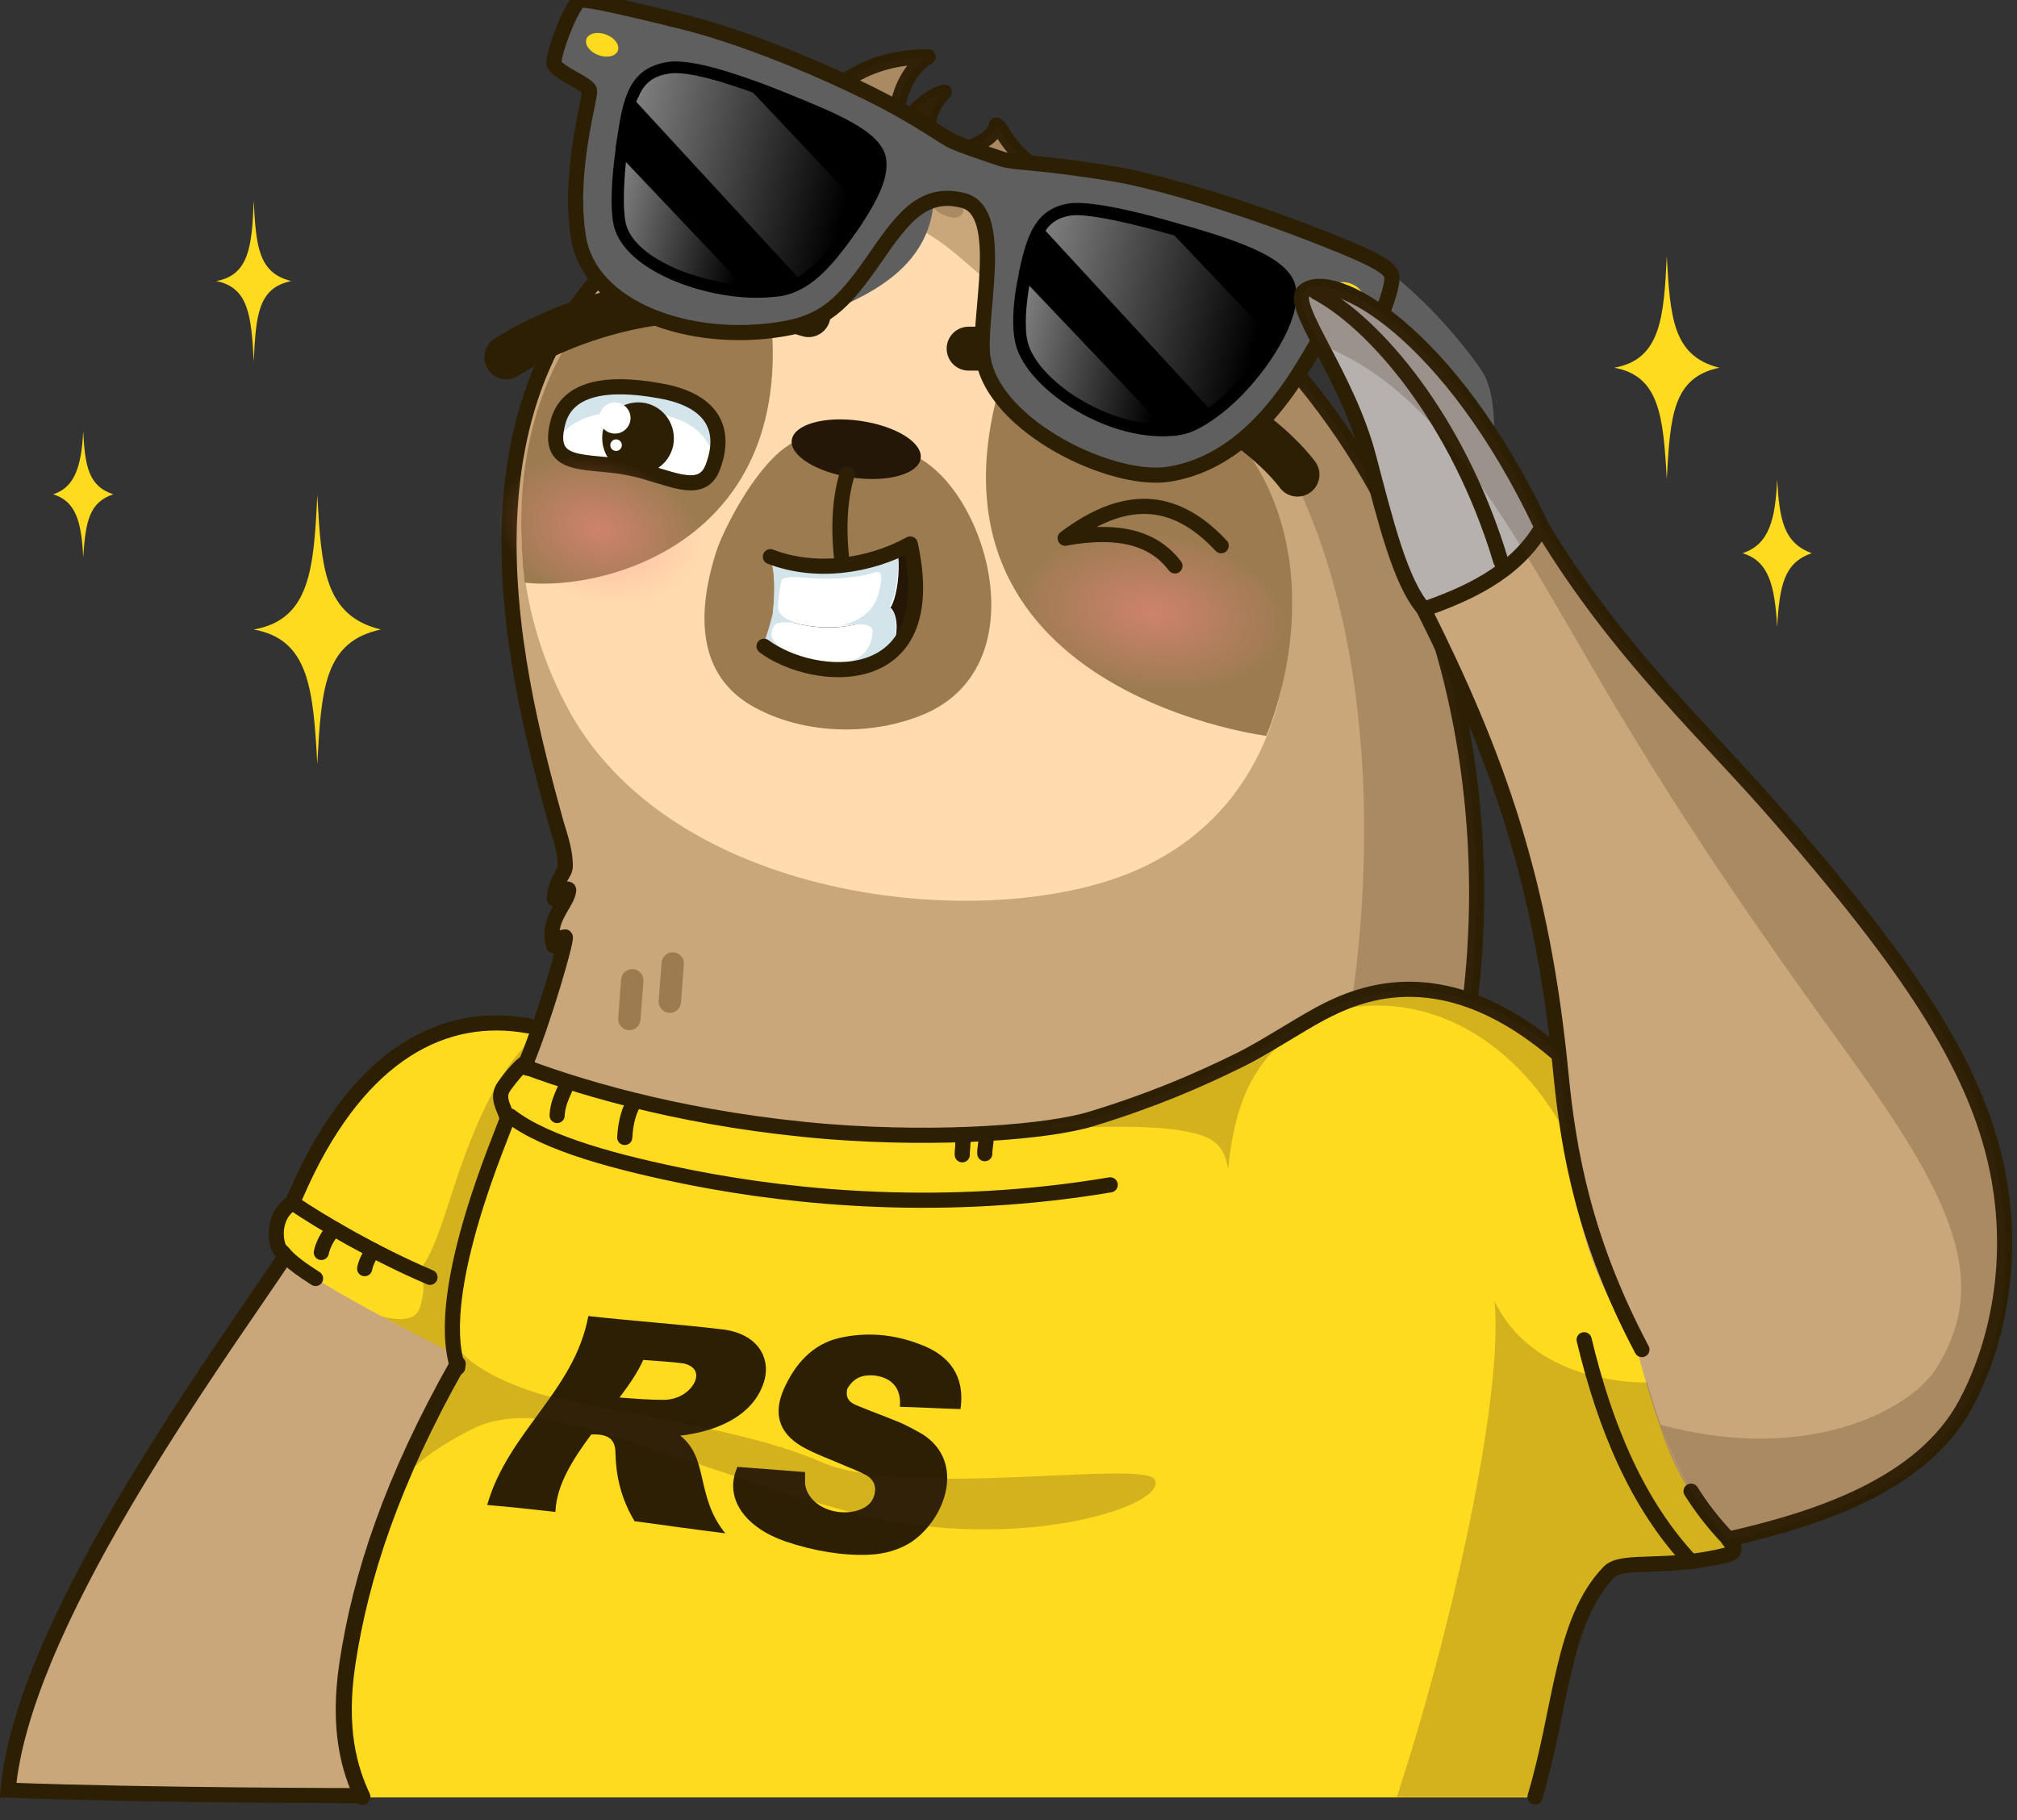 <svg width="349" height="315" viewBox="0 0 349 315" fill="none" xmlns="http://www.w3.org/2000/svg">
<rect x="0" y="0" width="349" height="315" fill="#333333" stroke="none"/>
<g clip-path="url(#clip0_281_1591)">
<path d="M270.2 182.932C270.6 196.532 305.2 223.332 340.6 241.932C328.8 267.532 283.9 266.232 278.4 272.032C270.2 280.532 270.2 295.632 265.6 310.932C224.5 310.932 73.7 310.932 62.7 310.932C60.6 306.532 58.8 300.532 59.9 290.332C60 289.532 60.1 288.732 60.2 287.932C62.3 274.432 66.8 259.832 75.7 242.732C75.9 242.332 76.1 241.932 76.3 241.532C76.4 241.332 76.5 241.132 76.6 240.932C77 240.232 77.3 239.532 77.7 238.832C77.9 238.532 78 238.232 78.2 237.932C78.3 237.832 78.3 237.632 78.4 237.532C78.5 237.432 78.6 237.232 78.6 237.132C78.6 237.032 78.8 236.832 78.8 236.732C78.9 236.532 79 236.432 79.1 236.232C78.9 235.732 78.8 235.232 78.7 234.732C78.7 234.532 78.6 234.432 78.6 234.232C78.5 233.432 78.4 232.632 78.3 231.832C78.2 230.732 78.2 229.632 78.3 228.432C78.9 214.132 87.5 194.832 87.7 193.732C87.9 192.632 85.8 190.432 87 188.332C87.6 187.232 90.2 184.032 91 183.932C91.1 184.032 91.1 184.232 91 184.732C91.1 184.732 91.1 184.732 91.2 184.832C92.2 185.232 93.3 185.632 94.4 185.932C94.2 186.632 94 187.232 93.9 187.832C94.1 187.232 94.2 186.632 94.4 185.932C95.3 186.232 96.2 186.532 97.1 186.832C97.5 186.932 98 187.132 98.4 187.232C98.8 187.332 99.2 187.532 99.7 187.632C106.1 189.632 114 191.632 123.2 193.232C123.4 193.232 123.7 193.332 124 193.332C124.4 193.432 124.8 193.432 125.2 193.532C131.2 194.632 136 195.232 141.3 195.532C141.4 195.532 141.5 195.532 141.6 195.532C144.8 195.732 148.1 195.932 152.1 196.032C171.5 196.632 185.7 194.032 188.7 193.432C189.1 193.332 189.6 193.232 190 193.132C200 190.032 207.5 186.832 214.8 183.232C218.9 181.232 223.6 178.032 228 175.632C228.2 175.532 228.4 175.432 228.6 175.332C235.7 171.532 243.3 170.832 248.7 171.532C262.6 174.232 270.2 182.932 270.2 182.932Z" fill="#CAA77A"/>
<path d="M40.888 310.596C28.717 310.476 13.652 310.239 1.403 309.775C1.996 302.97 4.315 295.191 7.719 286.991C11.341 278.268 16.16 269.146 21.33 260.332C29.23 246.863 37.904 234.19 44.339 224.787C46.287 221.942 48.029 219.396 49.483 217.218C54.928 212.751 62.847 211.108 70.449 212.362C78.107 213.624 85.239 217.789 89.055 224.667C90.811 227.833 90.637 232.574 88.947 238.802C87.275 244.963 84.224 252.224 80.69 260.187C79.893 261.983 79.072 263.813 78.238 265.672C71.87 279.864 64.746 295.742 61.908 310.72C61.732 310.72 61.536 310.72 61.321 310.719C60.234 310.717 58.653 310.713 56.677 310.706C52.726 310.69 47.197 310.659 40.888 310.596Z" fill="#CAA77A" stroke="#2D1F04" stroke-width="2.62"/>
<path d="M96.2 178.832C95.5 181.932 94.5 185.532 93.9 187.832C93.1 187.832 90.1 190.632 89.3 191.632C87.8 193.532 89.6 196.032 89.2 197.132C88.9 198.032 83.6 221.732 79.8 234.932C71.7 230.732 53 221.432 49.4 217.232C49.1 216.932 48.9 216.632 48.6 216.432C47.8 215.532 46.9 210.432 50.7 208.232C51.2 207.032 51.8 205.832 52.4 204.432C63.6 180.132 79.8 173.532 96.2 178.832Z" fill="#FFDB1F"/>
<path opacity="0.23" d="M96.2 178.832C95.5 181.932 94.5 185.532 93.9 187.832C93.1 187.832 90.1 190.632 89.3 191.632C87.8 193.532 89.6 196.032 89.2 197.132C88.9 198.032 83.6 221.732 79.8 234.932C76.4 233.232 71.2 230.532 66 227.732C68.9 228.632 71.9 228.532 72.6 226.432C73.5 223.632 73.7 220.832 71.8 219.932C74.4 219.832 77.4 208.532 79.4 202.832C81.2 197.632 87.1 181.332 94.6 178.432C95 178.432 95.6 178.632 96.2 178.832Z" fill="#3F2719"/>
<path d="M252.8 183.032C245.9 184.832 239.6 186.932 230.9 189.032C217.2 192.332 204.6 196.632 190.8 197.832C187.8 198.132 173.6 197.032 154.2 196.232C141.6 195.732 132.7 194.732 121.9 193.032C108.2 190.932 100.8 188.032 91.3 184.832C91.5 184.232 95.1 176.932 94.9 176.932C95.5 174.632 96.3 170.932 97 167.832C97.6 164.932 98 162.232 97.8 162.132C97 162.132 96.3 162.832 95.8 163.632C94.4 159.132 98.2 156.432 98.4 154.032C98.4 153.532 97 153.932 95.9 155.532C96.2 152.032 97.7 151.332 97.8 150.032C97.9 147.532 96.9 144.632 96.2 142.332C88.7 115.132 75 62.331 118.4 35.831C116.6 31.931 111.3 32.831 111.3 32.831C112.3 27.931 121.2 24.232 131.8 27.532C132.3 27.032 129 22.431 134.1 17.831C134 21.931 136.9 26.331 138.1 24.631C142.6 14.431 150.5 9.832 160.7 9.832C157.1 11.931 154.7 17.431 155.2 22.831C155.2 22.831 159.6 16.732 163.5 15.931C159 21.532 161.5 25.532 163.3 26.331C164.8 27.032 172 24.831 172.4 21.631C174.2 22.631 173 26.431 188.4 35.132C253.6 71.931 260.8 142.032 252.8 183.032Z" fill="#CAA77A"/>
<path d="M156.9 275.331C156.8 275.031 156.6 274.831 156.5 274.531Z" fill="#B6B1AE"/>
<path d="M94.2 69.231C98.4 60.231 111.5 55.431 119.6 52.032C129 47.931 160.2 48.032 156 38.331C166.1 41.731 171.8 52.431 180.8 54.231C190.2 56.132 210.1 65.832 221.3 90.832C223.5 95.832 229.7 136.732 195.8 150.932C169.9 161.732 115.4 156.032 97.8 121.732C89.4 105.632 87.6 86.332 94.2 69.231Z" fill="#FFDBAF"/>
<path d="M142.8 76.832C135.7 71.332 125.7 89.932 123.9 95.532C119.4 109.832 122.8 118.332 130.8 122.532C138.8 126.832 149.9 127.532 159.3 123.832C183 114.532 167.5 75.232 152.6 78.032" fill="#9D7B51"/>
<path d="M90.8 100.831C105 102.431 141.3 93.131 132.3 47.631C122.6 47.031 113.1 48.531 100.4 56.031C90.2 70.231 89.2 87.231 90.8 100.831Z" fill="#9D7B51"/>
<path d="M176.7 56.432C150.1 118.732 219.1 127.332 219.1 127.332C219.1 127.332 229.4 104.132 218.8 83.132C212.3 70.232 195.6 58.832 176.7 56.432Z" fill="#9D7B51"/>
<path d="M116.4 166.731L115.9 173.331" stroke="#9D7B51" stroke-width="3.87" stroke-miterlimit="10" stroke-linecap="round" stroke-linejoin="round"/>
<path d="M109.4 169.631L108.9 176.331" stroke="#9D7B51" stroke-width="3.87" stroke-miterlimit="10" stroke-linecap="round" stroke-linejoin="round"/>
<path opacity="0.23" d="M112.7 31.131C112.6 31.131 112.4 31.231 112.3 31.231C112.2 31.231 112.2 31.331 112.2 31.431" fill="#3F2719"/>
<path d="M137 76.132C137.4 73.431 142.7 71.931 148.9 72.832C155.1 73.731 159.7 76.632 159.3 79.332C158.9 82.031 153.6 83.531 147.4 82.632C141.3 81.731 136.6 78.832 137 76.132Z" fill="#251707"/>
<path d="M91 183.932C93.9 177.132 98.2 162.432 97.8 162.132C97 162.132 96.3 162.832 95.8 163.632C94.4 159.132 98.2 156.432 98.4 154.032C98.4 153.532 97 153.932 95.9 155.532C96.2 152.032 97.7 151.332 97.8 150.032C97.9 147.532 96.9 144.632 96.2 142.332C88.7 115.132 75 62.331 118.4 35.831C116.6 31.931 111.2 32.831 111.2 32.831C112.2 27.931 121.1 24.232 131.7 27.532C132.2 27.032 128.9 22.431 134 17.831C133.9 21.931 136.8 26.331 138 24.631C142.5 14.431 150.4 9.832 160.6 9.832C157 11.931 154.6 17.431 155.1 22.831C155.1 22.931 159.5 16.831 163.4 15.931C158.6 20.831 161.2 25.431 163.1 26.232C164.6 26.931 172 24.831 172.4 21.631C174.2 22.631 173 26.431 188.4 35.132C253.9 72.031 260.9 142.132 252.8 183.032" stroke="#2D1F04" stroke-width="2.62" stroke-miterlimit="10" stroke-linecap="round" stroke-linejoin="round"/>
<path d="M146.6 82.031C145.2 86.431 144.9 92.631 146 99.331" stroke="#2D1F04" stroke-width="2.62" stroke-miterlimit="10" stroke-linecap="round" stroke-linejoin="round"/>
<path opacity="0.23" d="M131 265.632C130.8 265.532 130.6 265.432 130.5 265.332Z" fill="#3F2719"/>
<path opacity="0.23" d="M252.8 183.032C246.7 184.732 236.7 187.532 230.9 189.032C238.3 158.232 239.7 110.132 221.5 78.332C208.7 55.932 189.8 44.532 172.7 39.532C171.2 39.132 169 36.232 166.7 36.032C166.8 37.132 165.9 37.832 164.7 37.632C163.1 37.332 160 35.932 161.1 33.132C157.9 32.932 156.4 36.432 154.6 36.332C152.8 36.232 150.9 31.832 146.9 31.432C148.4 34.832 145 36.732 142.7 37.232C139.9 37.732 138.5 36.132 139.4 34.632C136.6 34.432 135.2 36.832 129.1 38.432C119.7 40.832 110.2 44.532 101.8 50.032C106 44.832 111.4 40.032 118.2 35.932C116.4 32.032 111.1 32.932 111.1 32.932C112.1 28.032 121 24.332 131.6 27.632C132.1 27.132 128.8 22.532 133.9 17.932C133.8 22.032 136.7 26.432 137.9 24.732C142.4 14.532 150.3 9.932 160.5 9.932C156.9 12.032 154.5 17.532 155 22.932C155 22.932 159.4 16.832 163.3 16.032C158.8 21.432 161.3 25.632 163.1 26.432C164.6 27.132 171.8 24.932 172.3 21.732C174.1 22.732 172.9 26.532 188.3 35.232C253.6 71.932 260.8 142.032 252.8 183.032Z" fill="#3F2719"/>
<path d="M139.9 54.532C111.3 45.632 87.6 61.832 87.6 61.832" stroke="#2D1F04" stroke-width="7.6" stroke-miterlimit="10" stroke-linecap="round" stroke-linejoin="round"/>
<path d="M167.6 60.331C208.9 59.931 224.5 82.132 224.5 82.132" stroke="#2D1F04" stroke-width="7.6" stroke-miterlimit="10" stroke-linecap="round" stroke-linejoin="round"/>
<path d="M132.2 111.831C133.6 108.131 135.4 102.031 133.3 96.331C137.4 98.531 145.3 98.631 146 96.831C147.9 98.131 154.1 97.131 157.4 94.131C162.9 119.831 140.7 118.331 132.2 111.831Z" fill="#251707"/>
<path d="M132.1 112.131C132.9 109.831 133.3 108.531 133.8 106.531C138.5 108.631 147.1 110.331 154.2 105.231C155 106.231 155.7 108.131 154.5 112.631C149.2 117.531 139.2 116.931 132.1 112.131Z" fill="white"/>
<path d="M154.1 105.131C148.5 109.831 139.2 109.131 133.7 106.431C134 103.931 134.3 99.331 133.3 96.731C137.7 97.831 143.3 98.031 146 97.231C149.3 97.231 153.1 96.031 155.2 95.231C155.9 97.831 155.3 103.231 154.1 105.131Z" fill="white"/>
<path d="M154.4 112.431C152.3 114.531 149.3 115.631 146 115.831V114.731C150 114.131 150.9 111.031 151 109.431C151.1 107.931 149.2 107.731 145 108.331C150.7 107.231 151.7 103.931 152.1 102.331C152.6 100.631 152.8 98.531 151.4 99.031C150.1 99.531 146.6 100.231 142.2 100.131C139.7 100.131 135.5 99.331 135.2 100.531C134.9 101.931 134.7 103.431 134.6 105.031C134.6 106.631 136.7 107.731 139.2 108.031C139 108.031 134.7 107.131 134 108.231C133.6 108.931 132.1 111.031 137.2 113.031L136.9 114.331C135.2 113.731 133.5 112.831 132 111.831C132.8 109.531 133.2 108.231 133.7 106.231C134 103.731 134.3 99.131 133.3 96.531C137.7 97.631 143.3 97.831 146 97.031C149.3 97.031 153.1 95.831 155.2 95.031C155.8 97.631 155.1 103.031 153.9 104.931C154.9 106.131 155.6 107.931 154.4 112.431Z" fill="#D3E5EA"/>
<path d="M133.3 96.331C141.1 99.331 150.4 98.031 157.5 94.131C163.2 120.031 140.8 118.231 132.2 111.831" stroke="#2D1F04" stroke-width="2.62" stroke-miterlimit="10" stroke-linecap="round" stroke-linejoin="round"/>
<path d="M123.3 80.932C121.3 86.132 115.5 82.132 109.2 81.032C101.9 79.732 94.4 81.432 96.5 73.232C98 67.132 104.9 65.932 114.2 67.632C123.4 69.232 125.8 74.432 123.3 80.932Z" fill="white"/>
<path d="M123.7 79.632C122.1 73.431 116.7 71.431 109.5 71.231C101.8 71.031 97.8 73.332 96.1 76.832C96 75.731 96.1 74.431 96.4 73.132C97.9 67.031 104.8 65.931 114.1 67.531C122.8 69.132 125.5 73.731 123.7 79.632Z" fill="#D3E5EA"/>
<path d="M104.3 74.631C105 71.231 108.2 69.131 111.6 69.731C115 70.431 117.1 73.631 116.5 77.031C115.8 80.431 112.6 82.531 109.2 81.931C105.8 81.231 103.7 78.031 104.3 74.631Z" fill="#2D1F04"/>
<path d="M123.3 80.932C121.3 86.032 115.5 82.332 109.2 81.032C101.9 79.432 94.4 81.532 96.5 73.232C98 67.132 104.9 65.932 114.2 67.632C123.4 69.232 125.8 74.432 123.3 80.932Z" stroke="#2D1F04" stroke-width="2.62" stroke-miterlimit="10" stroke-linecap="round" stroke-linejoin="round"/>
<path d="M106.4 75.031C107.891 75.031 109.1 73.823 109.1 72.331C109.1 70.84 107.891 69.631 106.4 69.631C104.909 69.631 103.7 70.84 103.7 72.331C103.7 73.823 104.909 75.031 106.4 75.031Z" fill="white"/>
<path d="M106.6 78.031C107.152 78.031 107.6 77.584 107.6 77.031C107.6 76.479 107.152 76.031 106.6 76.031C106.048 76.031 105.6 76.479 105.6 77.031C105.6 77.584 106.048 78.031 106.6 78.031Z" fill="white"/>
<path d="M270.2 182.931C270.2 182.931 262.7 174.231 248.5 171.631C243.2 170.931 235.5 171.631 228.4 175.431C228.2 175.531 228 175.631 227.8 175.731C223.5 178.131 218.7 181.231 214.6 183.331C207.4 186.931 199.8 190.131 189.8 193.231C189.4 193.331 188.9 193.431 188.5 193.531C185.5 194.131 171.4 196.831 151.9 196.131C147.9 196.031 144.6 195.831 141.4 195.631C141.3 195.631 141.2 195.631 141.1 195.631C135.8 195.231 131 194.631 125 193.631C124.6 193.531 124.2 193.531 123.8 193.431C123.5 193.431 123.3 193.331 123 193.331C113.8 191.731 106 189.731 99.5 187.731C99.1 187.631 98.6 187.431 98.2 187.331C97.7 187.231 97.3 187.031 96.9 186.931C96 186.631 95.1 186.331 94.2 186.031C94 186.731 93.8 187.331 93.7 187.931C93.9 187.331 94 186.731 94.2 186.031C93.1 185.631 92 185.231 91 184.931C90.9 184.931 90.9 184.931 90.8 184.831C90.9 184.431 90.9 184.131 90.8 184.031C90 184.131 87.4 187.331 86.8 188.431C85.6 190.531 87.7 192.731 87.5 193.831C87.3 194.931 78.6 214.231 78.1 228.531C78.1 229.731 78.1 230.831 78.1 231.931C78.1 232.731 78.2 233.531 78.4 234.331C78.4 234.531 78.5 234.631 78.5 234.831C78.6 235.331 78.7 235.831 78.9 236.331C78.8 236.531 78.7 236.631 78.6 236.831C78.5 236.931 78.4 237.131 78.4 237.231C78.3 237.331 78.2 237.531 78.2 237.631C78.1 237.731 78.1 237.931 78 238.031C77.8 238.331 77.7 238.631 77.5 238.931C77.1 239.631 76.8 240.331 76.4 241.031C76.3 241.231 76.2 241.431 76.1 241.631C75.9 242.031 75.7 242.431 75.5 242.831C66.6 259.931 62.1 274.531 60 288.031C59.9 288.831 59.8 289.631 59.7 290.431C58.7 300.631 60.5 306.631 62.5 311.031C73.5 311.031 224.3 311.031 265.4 311.031C270 295.731 270 280.631 278.2 272.131C280.7 269.531 287.1 271.931 298.7 269.131C303.4 268.031 293.4 264.131 288 249.031C281.8 231.831 278.3 212.231 276.3 195.431C272.5 190.631 270.3 186.331 270.2 182.931Z" fill="#FFDB1F"/>
<path d="M143.4 108.532C143.9 108.532 144.4 108.532 144.8 108.432C144.4 108.532 143.9 108.532 143.4 108.532Z" fill="#B6B1AE"/>
<path d="M143.4 108.532C143.9 108.532 144.4 108.532 144.8 108.432C144.4 108.532 143.9 108.532 143.4 108.532Z" fill="white"/>
<path d="M143.4 108.532C143.9 108.532 144.4 108.532 144.8 108.432C144.4 108.532 143.9 108.532 143.4 108.532Z" fill="white"/>
<path d="M101.8 227.731C109.9 228.631 117.4 229.131 124.9 230.031C131.1 230.731 133.3 234.931 132.3 238.731C130.9 243.931 125.9 247.131 119.1 248.231C118.7 248.331 118.4 248.331 117.7 248.431C122.7 252.331 120.3 258.931 125.5 265.331C119.9 264.631 115 263.931 109.8 263.231C107.4 259.231 106.6 255.331 106.5 251.631C106.5 249.631 105.9 248.031 102.3 248.231C99.2 252.431 96.3 256.831 96.1 261.631C91.7 261.131 88 260.731 84.3 260.431C87.9 247.731 99.4 240.731 101.8 227.731ZM111.3 235.331C110.3 237.531 109 239.431 107.2 241.831C109.8 242.031 112.2 242.231 114.8 242.231C117.1 242.231 119 241.131 120 239.531C121 237.831 120.4 236.431 118.3 235.931C116.1 235.631 113.7 235.531 111.3 235.331Z" fill="#2D1F04"/>
<path d="M166.2 243.831C162.6 243.731 159.3 243.531 155.7 243.431C156 240.331 154.4 238.431 151.4 238.031C149.5 237.831 147.8 238.231 146.6 240.331C146.2 242.131 147.2 242.831 148.6 243.331C151 244.331 153.5 245.231 155.9 246.231C157.2 246.831 158.5 247.531 159.7 248.231C167.1 253.031 163.6 262.831 157.7 266.831C155.7 268.131 153.1 268.931 150.4 269.031C146 269.231 140.9 268.431 135.9 266.731C129.2 264.431 125.1 259.431 127.6 253.831C131.5 254.131 135.3 254.431 139.3 254.731C139.3 255.431 139.3 256.131 139.3 256.731C139.7 260.231 143.9 262.331 147.8 261.531C149.6 261.131 150.9 260.231 151.3 258.631C151.7 257.131 151.1 255.931 149.8 255.231C148.7 254.631 147.4 254.131 146.2 253.631C143.7 252.531 141.1 251.631 138.8 250.331C134.5 247.831 133.9 244.331 135.6 240.431C137.5 236.131 140.5 232.631 145.2 231.531C149.6 230.531 154.3 230.731 159.2 232.631C164.4 234.531 167 238.231 166.2 243.831Z" fill="#2D1F04"/>
<path opacity="0.23" d="M70 255.432C74.1 251.232 78.8 248.832 81.2 247.532C86.2 244.832 92.2 245.032 97.4 246.232C111.6 249.432 137.1 259.632 151.6 262.732C178.2 268.332 202.2 260.332 199.8 256.032C197.8 252.532 156.9 259.432 142.2 253.032C129.2 247.332 108.2 244.832 94.6 241.532C91.3 240.732 80.7 237.132 78.3 231.832C78.2 234.032 78.6 234.732 79.2 236.032C77.8 238.632 74.9 243.332 70 255.432Z" fill="#3F2719"/>
<path d="M91.2 184.831C91.4 184.131 91.3 183.831 91 183.931C90.2 184.031 87.6 187.331 87 188.331C85.8 190.431 87.9 192.631 87.7 193.731C87.5 195.031 74.8 223.131 79.2 236.631" stroke="#2D1F04" stroke-width="2.62" stroke-miterlimit="10" stroke-linecap="round" stroke-linejoin="round"/>
<path d="M88.3 193.131C94.5 197.931 106.8 201.231 119.9 203.831C137.8 207.331 163.6 209.831 192.1 205.031" stroke="#2D1F04" stroke-width="2.62" stroke-miterlimit="10" stroke-linecap="round" stroke-linejoin="round"/>
<path d="M98.1 187.631C97.3 189.531 96.5 190.931 96.4 193.031" stroke="#2D1F04" stroke-width="2.62" stroke-miterlimit="10" stroke-linecap="round" stroke-linejoin="round"/>
<path d="M109.6 190.932C108.6 192.632 108.2 194.932 108.1 196.832" stroke="#2D1F04" stroke-width="2.62" stroke-miterlimit="10" stroke-linecap="round" stroke-linejoin="round"/>
<path d="M166.7 197.231L166.6 197.731V198.231L166.5 199.331V199.831" stroke="#2D1F04" stroke-width="2.62" stroke-miterlimit="10" stroke-linecap="round" stroke-linejoin="round"/>
<path d="M170.6 197.531L170.5 198.331L170.4 199.131V199.631" stroke="#2D1F04" stroke-width="2.62" stroke-miterlimit="10" stroke-linecap="round" stroke-linejoin="round"/>
<path d="M54.6 221.231C52.1 219.631 50.2 218.231 49.3 217.131C49 216.831 48.8 216.531 48.5 216.331C47.7 215.431 46.8 210.531 50.6 208.131C51.1 206.931 51.7 205.731 52.3 204.331C62.5 182.431 76.8 174.831 91.5 177.531" stroke="#2D1F04" stroke-width="2.62" stroke-miterlimit="10" stroke-linecap="round" stroke-linejoin="round"/>
<path d="M50.6 208.131C55.6 211.531 64.8 216.931 74.4 221.031" stroke="#2D1F04" stroke-width="2.62" stroke-miterlimit="10" stroke-linecap="round" stroke-linejoin="round"/>
<path d="M58 212.731C56.8 213.331 55.8 215.631 55.6 216.731" stroke="#2D1F04" stroke-width="2.62" stroke-miterlimit="10" stroke-linecap="round" stroke-linejoin="round"/>
<path d="M64.7 216.432C63.9 217.032 63.2 218.832 63.1 219.532" stroke="#2D1F04" stroke-width="2.62" stroke-miterlimit="10" stroke-linecap="round" stroke-linejoin="round"/>
<path d="M62.7 310.931C60.5 306.231 58.4 299.331 60.1 287.931C62.4 272.631 67.9 256.031 79.2 236.031" stroke="#2D1F04" stroke-width="2.781" stroke-miterlimit="10" stroke-linecap="round" stroke-linejoin="round"/>
<path d="M91.2 184.732C102 188.732 120 193.932 143.5 195.832C162.9 197.332 181.2 195.932 188.8 193.632C199.3 190.432 207.2 187.032 214.7 183.332C218.9 181.232 224 177.832 228.4 175.432C235.5 171.632 250.3 165.432 270.2 182.932" stroke="#2D1F04" stroke-width="2.62" stroke-miterlimit="10" stroke-linecap="round" stroke-linejoin="round"/>
<path d="M223.3 108.732C222.4 116.532 211 121.532 197.8 120.032C184.6 118.532 174.7 110.932 175.6 103.232C176.5 95.432 187.9 90.432 201.1 91.932C214.3 93.432 224.2 100.932 223.3 108.732Z" fill="url(#paint0_radial_281_1591)"/>
<path d="M121.6 95.931C120 102.832 110.5 106.532 100.5 104.232C90.5 101.832 83.7 94.332 85.3 87.332C86.9 80.431 96.4 76.731 106.4 79.031C116.5 81.431 123.3 88.931 121.6 95.931Z" fill="url(#paint1_radial_281_1591)"/>
<path opacity="0.23" d="M298.9 269.031C287.3 271.831 280.9 269.431 278.4 272.031C270.2 280.531 270.2 295.631 265.6 310.931H241.7C250.9 283.031 260.2 242.031 258.6 225.131C263.8 236.131 276.2 239.231 285 239.231C286 242.531 287 245.831 288.2 248.931C293.6 264.031 303.6 267.931 298.9 269.031Z" fill="#3F2719"/>
<path d="M236.7 58.532C235.6 58.931 231.1 56.731 229.4 57.331C227.6 57.931 219.9 79.231 202.3 82.132C192.6 83.731 172 74.031 170 62.132C168.9 55.632 174.1 36.931 166.7 34.831C164.7 34.231 163 34.231 161.4 34.731C157.3 35.931 154.3 40.331 150.7 45.532C147.9 49.632 145.6 52.331 142.9 54.231C140.8 55.632 138.5 56.431 135.4 57.032C119.2 59.731 102.1 53.532 100.1 41.231C98.2 29.732 102.3 16.831 102 15.732C101.7 14.632 96.6 12.732 95.9 11.232C95.3 10.031 98.9 0.732 100.4 0.132C100.9 -0.068 105.1 0.632 118 3.832C130.9 7.032 146.2 14.031 153 17.532C159.8 21.032 163.5 23.831 165.1 24.631C166.7 25.331 169.9 26.431 173.5 27.631C175.8 28.331 180.4 28.131 193 30.232C200.2 31.431 215.3 35.831 230 41.731C235.8 44.032 239.9 45.831 240.7 47.331C240.8 47.431 240.8 47.532 240.8 47.632C241.3 49.632 237.8 58.132 236.7 58.532Z" fill="#5F5F5F"/>
<path d="M161.6 34.531C160.9 45.231 152.4 50.331 143.1 54.031C145.8 52.231 148.1 49.431 150.9 45.331C154.5 40.131 157.4 35.731 161.6 34.531Z" fill="#5F5F5F"/>
<path d="M258 82.431C257 90.031 251.1 84.332 251.1 81.031C251.2 76.531 249.8 70.832 249.3 70.031C246.5 66.031 240.8 60.032 236.7 58.532C237.8 58.132 241.3 49.632 240.8 47.632C240.8 47.532 240.7 47.431 240.7 47.331C248.3 53.132 255.5 62.431 256.9 65.031C258.2 67.531 259.2 73.132 258 82.431Z" fill="#5F5F5F"/>
<path d="M240.8 47.631C240.4 46.031 236.2 44.131 229.9 41.631C215.2 35.731 200.1 31.331 192.9 30.131C180.3 28.031 175.7 28.231 173.4 27.531C169.8 26.331 166.6 25.231 165 24.531C163.4 23.831 159.6 20.931 152.9 17.431C146.2 13.931 130.9 6.931 118 3.731C105.1 0.531 101 -0.169 100.4 0.031C98.9 0.631 95.4 9.931 95.9 11.131C96.6 12.631 101.7 14.531 102 15.631C102.3 16.731 98.2 29.631 100.1 41.131C102.1 53.331 119.2 59.631 135.4 56.931C142.6 55.731 145.8 52.631 150.8 45.531C155.8 38.331 159.4 32.731 166.8 34.731C174.2 36.831 169 55.431 170.1 62.031C172.1 73.931 192.7 83.731 202.4 82.031C220 79.131 227.7 57.831 229.5 57.231C231.3 56.631 235.7 58.831 236.8 58.431C237.8 58.131 241.3 49.631 240.8 47.631Z" stroke="#2D1F04" stroke-width="2.62" stroke-miterlimit="10" stroke-linecap="round" stroke-linejoin="round"/>
<path d="M235.796 51.879C236.164 50.896 235.247 49.644 233.747 49.082C232.247 48.52 230.733 48.86 230.365 49.843C229.996 50.825 230.913 52.078 232.413 52.64C233.913 53.202 235.427 52.861 235.796 51.879Z" fill="#FFDB1F"/>
<path d="M106.909 8.769C107.277 7.787 106.36 6.534 104.86 5.972C103.361 5.41 101.846 5.751 101.478 6.734C101.11 7.716 102.027 8.968 103.527 9.531C105.026 10.093 106.541 9.752 106.909 8.769Z" fill="#FFDB1F"/>
<path d="M106.1 38.531C107.4 46.331 120.6 51.431 130.7 51.531C132.3 51.531 133.8 51.431 135.2 51.231C136.8 50.931 138.2 50.331 139.5 49.531C142.7 47.531 145.4 44.031 147.9 40.531C148.7 39.431 149.5 38.231 150.2 37.031C152.3 33.631 153.8 30.231 153.3 27.331C152.5 22.731 144.8 19.631 135.9 16.031C133 14.831 130 13.731 127.2 12.831C122.4 11.231 118.1 10.331 115.5 10.731C111.7 11.331 109.7 13.331 108.6 16.031C107.6 18.331 107.2 21.231 106.7 24.331C106.6 24.931 106.5 25.531 106.5 26.031C105.8 31.031 105.6 35.831 106.1 38.531Z" fill="black"/>
<path d="M175.6 58.931C176.9 66.731 191 76.431 202.9 75.431C203.4 75.431 203.9 75.331 204.4 75.231C206.2 74.931 208.3 73.831 210.6 72.131C214.6 69.231 218.7 64.531 221.4 59.831C223.5 56.231 224.7 52.631 224.2 49.731C223.4 44.831 215 41.931 206.2 39.331C204.3 38.831 202.4 38.231 200.5 37.731C193.9 35.931 187.7 34.731 184.8 35.231C182.4 35.631 180.7 36.731 179.5 38.331C177.9 40.431 177.1 43.431 176.3 47.131C176.3 47.231 176.3 47.231 176.3 47.331C175.4 51.331 175 55.731 175.6 58.931Z" fill="black"/>
<path d="M219.9 58.331C219.8 58.532 219.7 58.731 219.6 58.831C217.1 63.132 213.2 67.531 209.3 70.431C209.2 70.431 209.2 70.531 209.1 70.531L180.9 39.931C181 39.831 181.1 39.731 181.1 39.632C182.1 38.331 183.3 37.632 185.1 37.331C186.6 37.032 190.5 37.331 199.9 39.831C200.9 40.132 202 40.431 203.2 40.731L219.9 58.331Z" fill="url(#paint2_linear_281_1591)"/>
<path d="M200.9 73.432C190.5 73.332 178.8 65.132 177.7 58.632C177.3 56.332 177.5 53.032 178.1 49.432L200.9 73.432Z" fill="url(#paint3_linear_281_1591)"/>
<path d="M148.6 35.431C148.5 35.631 148.4 35.731 148.3 35.931C147.6 37.131 146.7 38.331 146.1 39.331C144 42.431 141.4 45.831 138.4 47.731C138.3 47.831 138.2 47.831 138 47.931L110.1 17.631C110.2 17.331 110.3 17.031 110.5 16.731C111.5 14.331 113.1 13.131 115.8 12.731C116.9 12.531 119.8 12.531 126.5 14.731C127.7 15.131 129 15.531 130.3 16.031L148.6 35.431Z" fill="url(#paint4_linear_281_1591)"/>
<path d="M128.5 49.331C119.2 48.531 109.1 44.031 108.2 38.231C107.8 36.031 107.9 32.231 108.3 28.031L128.5 49.331Z" fill="url(#paint5_linear_281_1591)"/>
<path d="M211.3 94.431C203 85.531 194.3 85.631 184.3 93.131C195.3 91.131 200.4 94.131 203.3 97.931" stroke="#2D1F04" stroke-width="2.62" stroke-miterlimit="10" stroke-linecap="round" stroke-linejoin="round"/>
<path d="M284.1 233.632C271.6 217.632 271.4 199.332 270.1 186.032C266.9 152.832 259.1 130.932 246.3 105.432C242.2 100.832 239.6 90.031 236.7 79.031C233 64.931 222.9 52.831 225.5 50.431C230.3 46.132 250.7 57.331 266.7 91.231C280.2 113.532 295.7 127.332 308.4 142.132C329.3 166.432 341.6 184.032 345.5 202.532C355 248.032 318.6 277.832 284.1 233.632Z" fill="#CAA77A"/>
<path d="M246.8 105.031C252.8 103.731 260.9 100.031 265.5 93.031C266 92.231 266.5 91.431 267 90.631C250.5 56.831 230.1 45.931 225.4 50.331C222.8 52.731 233 64.831 236.8 78.831C240 91.231 242.6 100.531 246.8 105.031Z" fill="#B6B1AE"/>
<path d="M246.3 105.332C259.1 130.832 266.9 152.732 270.1 185.932C271.4 199.232 274.1 214.632 284.1 233.532" stroke="#2D1F04" stroke-width="2.62" stroke-miterlimit="10" stroke-linecap="round" stroke-linejoin="round"/>
<path d="M227.7 50.531C237.8 55.831 252.3 72.531 259.7 97.131" stroke="#2D1F04" stroke-width="2.62" stroke-miterlimit="10" stroke-linecap="round" stroke-linejoin="round"/>
<path d="M265.6 310.931C270.2 295.631 270.2 280.532 278.4 272.032C280.7 269.632 288.5 271.732 298.9 269.032C301.6 268.332 298.7 266.431 299.1 266.331C314 262.931 332.6 257.132 340.2 242.832C345.5 232.832 348.8 218.332 345.6 202.532C341.8 183.932 329.5 166.432 308.5 142.132C295.8 127.332 280.2 113.432 266.8 91.231C262.1 99.332 253.4 102.932 246.4 105.432C242.3 100.832 239.7 90.031 236.8 79.031C233.1 64.931 223 52.731 225.6 50.431C230.4 46.132 250.8 57.331 266.8 91.231" stroke="#2D1F04" stroke-width="2.62" stroke-miterlimit="10" stroke-linecap="round" stroke-linejoin="round"/>
<path opacity="0.23" d="M271.1 196.531C263.3 181.331 247.1 169.431 227.9 175.731C228.1 175.631 228.2 175.531 228.4 175.431C235.5 171.631 243.1 170.931 248.5 171.631C260.7 173.931 267.9 180.631 269.7 182.431C269.8 183.631 269.9 184.731 270.1 185.931C270.4 189.231 270.7 192.831 271.1 196.531Z" fill="#3F2719"/>
<path d="M292.6 258.031C294.3 260.731 296.4 263.531 299.1 266.331" stroke="#2D1F04" stroke-width="2.62" stroke-miterlimit="10" stroke-linecap="round" stroke-linejoin="round"/>
<path d="M292.6 270.232C283.4 260.432 277.8 247.232 274.1 231.832" stroke="#2D1F04" stroke-width="2.62" stroke-miterlimit="10" stroke-linecap="round" stroke-linejoin="round"/>
<path opacity="0.23" d="M340.2 242.832C332.8 257.632 314 263.132 299 266.432C291.9 258.932 289 250.932 287.3 246.532C312.7 253.432 330.4 244.032 335 236.832C344.4 221.932 338.1 207.832 320.2 183.032C303.4 159.832 289.9 140.432 274.2 113.232C259.6 88.031 247.7 66.931 228.4 59.632C225.9 54.931 224.3 51.532 225.6 50.431C230.4 46.132 250.8 57.331 266.8 91.231C280.3 113.532 295.8 127.332 308.5 142.132C329.4 166.432 341.7 184.032 345.6 202.532C348.9 218.932 346.4 233.232 340.2 242.832Z" fill="#3F2719"/>
<path opacity="0.23" d="M212.5 202.332C211.8 197.932 209.8 196.532 204.4 195.632C196.8 194.432 186.9 195.232 177.5 195.232C183.3 194.632 187.2 193.832 188.7 193.532C189.1 193.432 189.6 193.332 190 193.232C200 190.132 207.5 186.932 214.8 183.332C218.3 181.632 222.3 179.032 226.1 176.832C218.1 182.732 213.9 188.332 212.5 202.332Z" fill="#3F2719"/>
<path d="M50.4 48.631C44.6 49.831 44.3 54.631 43.9 62.531C43.5 54.631 43 49.731 37.4 48.631C43.2 47.631 43.6 42.331 43.9 34.731C44.3 42.331 44.6 47.231 50.4 48.631Z" fill="#FFDB1F"/>
<path d="M297.5 63.632C289.4 65.332 289 72.031 288.4 82.931C287.8 71.931 287.1 65.031 279.3 63.632C287.4 62.231 287.9 54.831 288.4 44.331C289 54.831 289.4 61.632 297.5 63.632Z" fill="#FFDB1F"/>
<path d="M19.6 85.531C15.4 86.931 14.8 90.331 14.4 96.431C14.1 90.231 13.1 86.731 9.2 85.531C13 84.331 14.1 80.531 14.4 74.631C14.7 80.631 15.3 84.131 19.6 85.531Z" fill="#FFDB1F"/>
<path d="M313.5 95.732C308.7 97.332 307.9 101.332 307.5 108.532C307.1 101.232 306 97.032 301.5 95.732C306.1 94.232 307.2 89.932 307.5 82.932C307.9 89.932 308.6 93.932 313.5 95.732Z" fill="#FFDB1F"/>
<path d="M65.9 108.931C56.1 111.031 55.6 119.131 54.9 132.231C54.2 119.031 53.4 110.631 43.9 108.931C53.7 107.231 54.3 98.331 54.9 85.631C55.6 98.331 56.1 106.531 65.9 108.931Z" fill="#FFDB1F"/>
</g>
<defs>
<radialGradient id="paint0_radial_281_1591" cx="0" cy="0" r="1" gradientUnits="userSpaceOnUse" gradientTransform="translate(199.443 105.901) rotate(7.065) scale(23.065 13.438)">
<stop stop-color="#FF8A8A" stop-opacity="0.5"/>
<stop offset="1" stop-color="#FF8A8A" stop-opacity="0"/>
</radialGradient>
<radialGradient id="paint1_radial_281_1591" cx="0" cy="0" r="1" gradientUnits="userSpaceOnUse" gradientTransform="translate(103.538 91.551) rotate(13.809) scale(17.9 12.257)">
<stop stop-color="#FF8A8A" stop-opacity="0.5"/>
<stop offset="1" stop-color="#FF8A8A" stop-opacity="0"/>
</radialGradient>
<linearGradient id="paint2_linear_281_1591" x1="178.119" y1="48.986" x2="217.434" y2="58.369" gradientUnits="userSpaceOnUse">
<stop stop-color="white" stop-opacity="0.5"/>
<stop offset="1" stop-color="white" stop-opacity="0"/>
</linearGradient>
<linearGradient id="paint3_linear_281_1591" x1="175.456" y1="58.334" x2="201.386" y2="64.522" gradientUnits="userSpaceOnUse">
<stop stop-color="white" stop-opacity="0.5"/>
<stop offset="1" stop-color="white" stop-opacity="0"/>
</linearGradient>
<linearGradient id="paint4_linear_281_1591" x1="107.66" y1="25.41" x2="146.44" y2="34.665" gradientUnits="userSpaceOnUse">
<stop stop-color="white" stop-opacity="0.5"/>
<stop offset="1" stop-color="white" stop-opacity="0"/>
</linearGradient>
<linearGradient id="paint5_linear_281_1591" x1="106.021" y1="35.96" x2="128.989" y2="41.441" gradientUnits="userSpaceOnUse">
<stop stop-color="white" stop-opacity="0.5"/>
<stop offset="1" stop-color="white" stop-opacity="0"/>
</linearGradient>
<clipPath id="clip0_281_1591">
<rect width="349" height="315" fill="white"/>
</clipPath>
</defs>
</svg>
